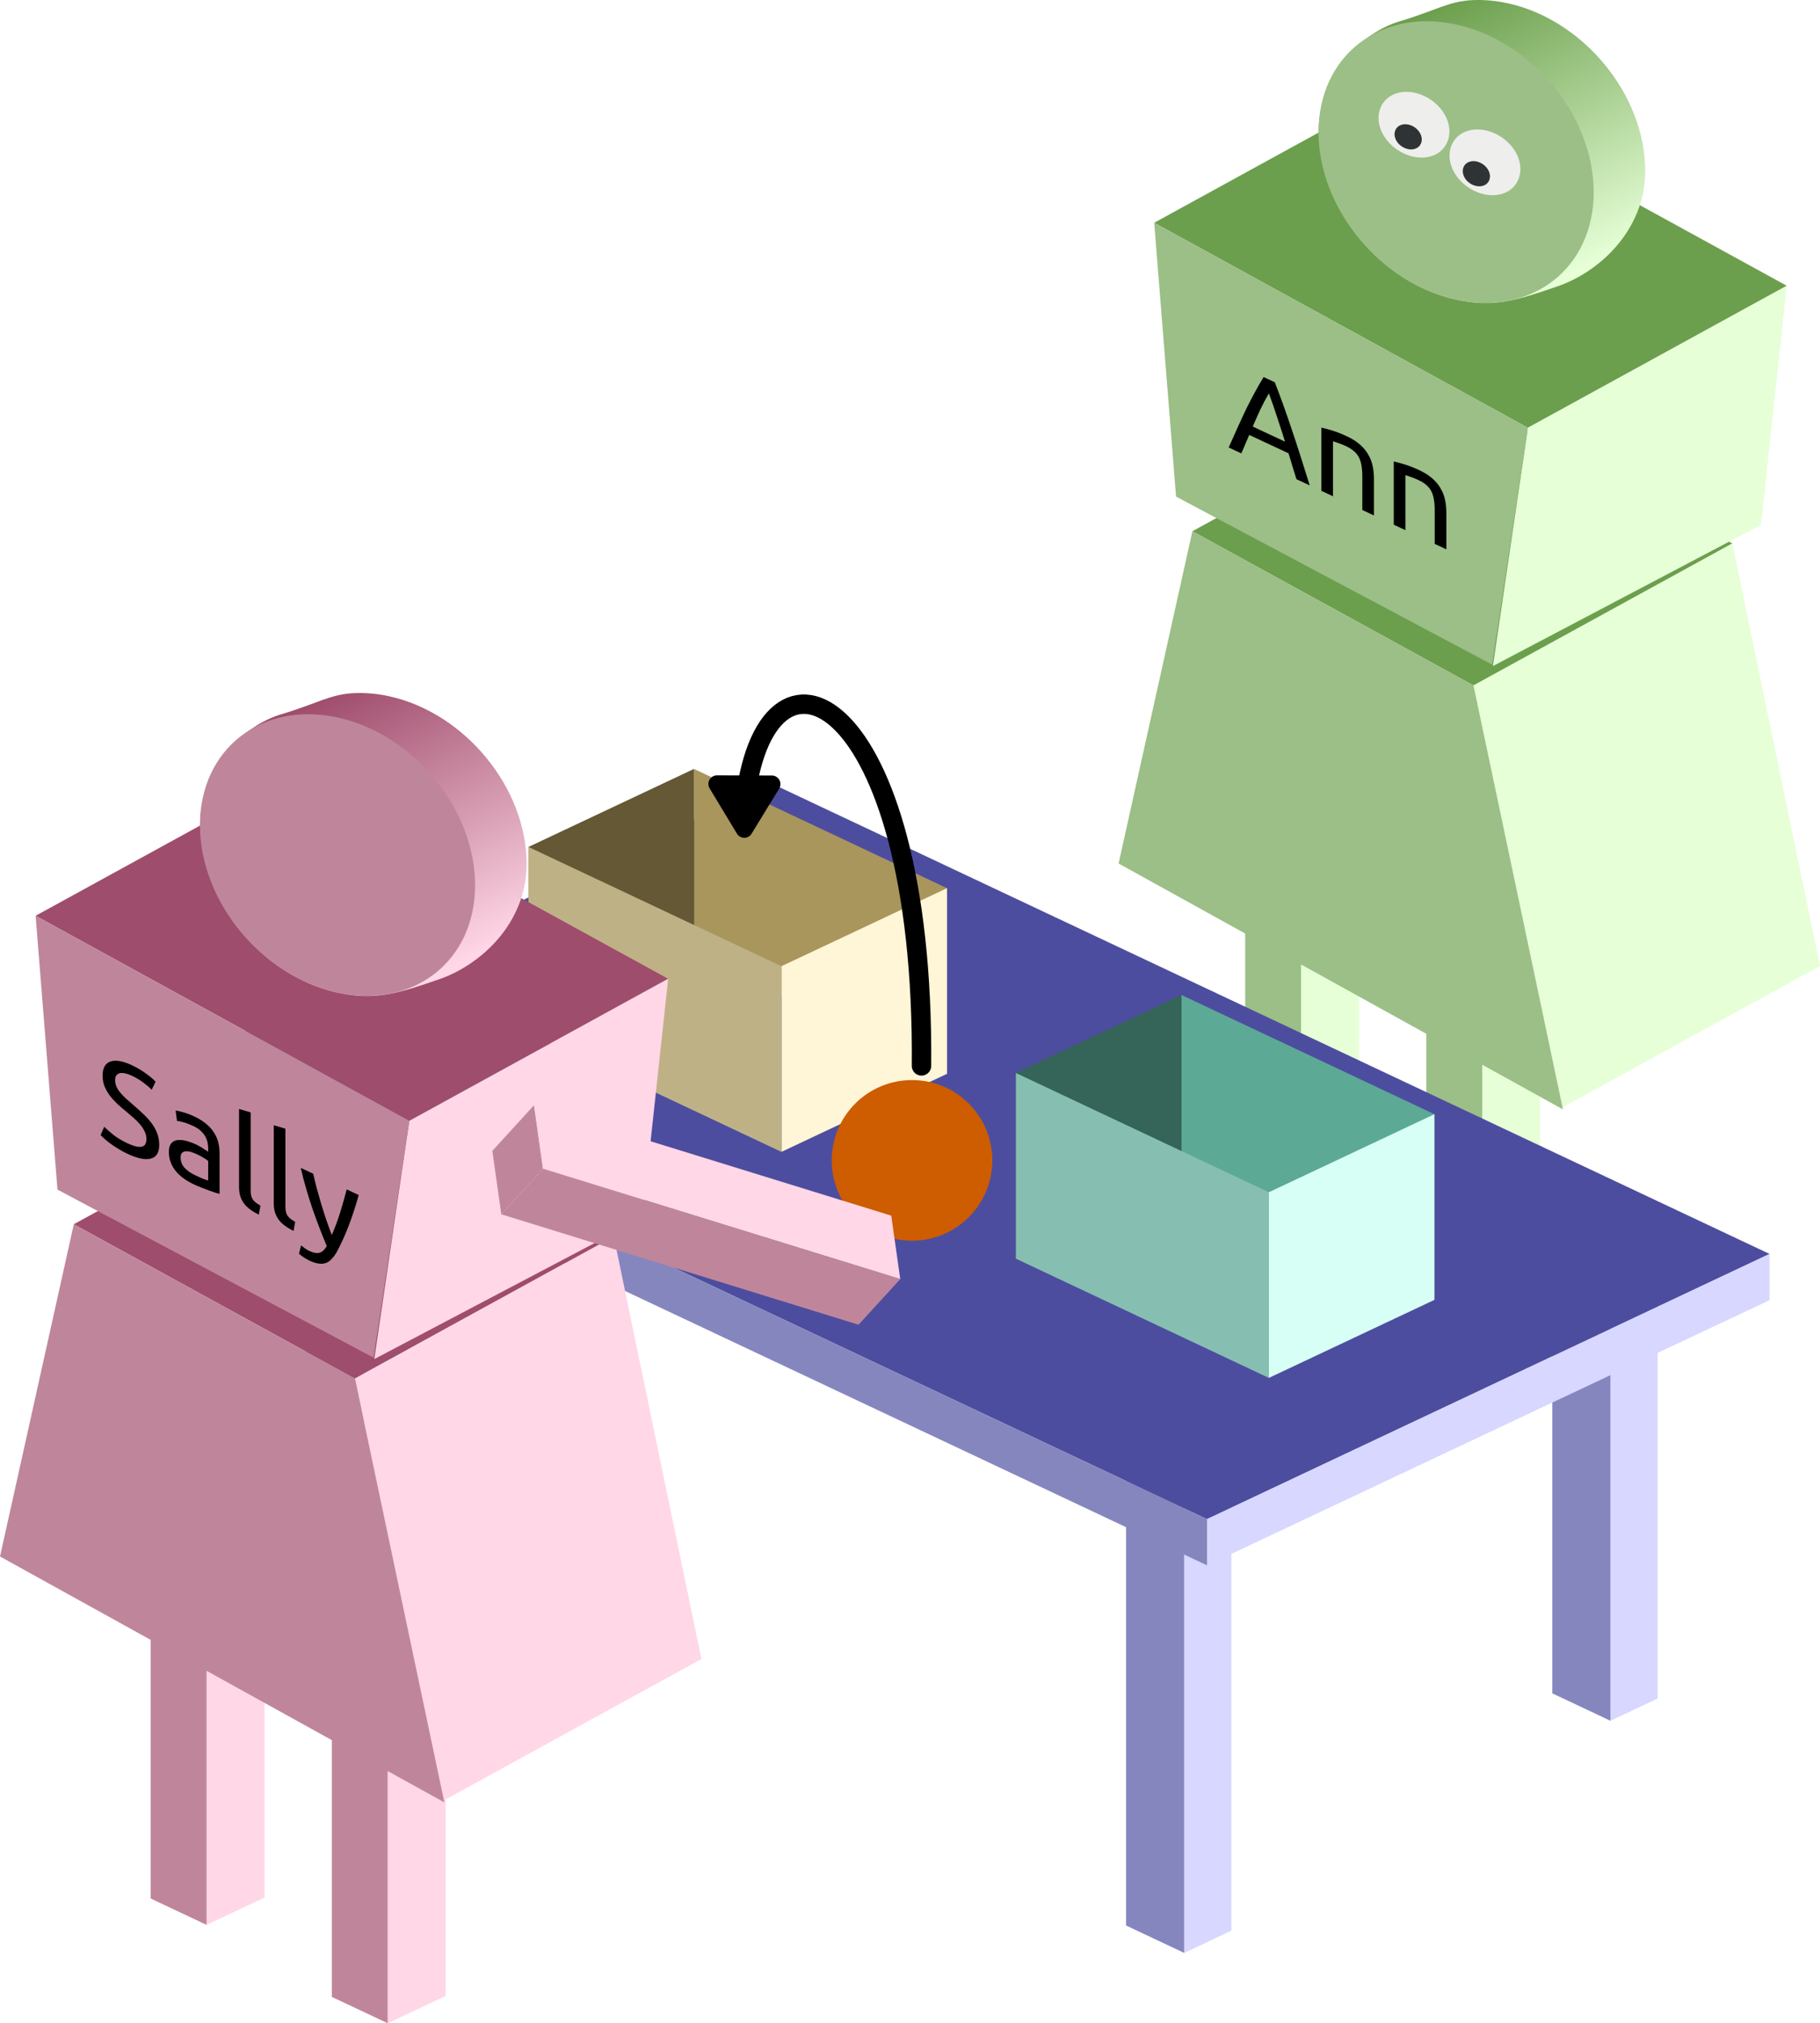 <?xml version="1.0" encoding="UTF-8" standalone="no"?>
<!-- Created with Inkscape (http://www.inkscape.org/) -->

<svg
   xmlns:dc="http://purl.org/dc/elements/1.1/"
   xmlns:cc="http://creativecommons.org/ns#"
   xmlns:rdf="http://www.w3.org/1999/02/22-rdf-syntax-ns#"
   xmlns:svg="http://www.w3.org/2000/svg"
   xmlns="http://www.w3.org/2000/svg"
   xmlns:xlink="http://www.w3.org/1999/xlink"
   xmlns:sodipodi="http://sodipodi.sourceforge.net/DTD/sodipodi-0.dtd"
   xmlns:inkscape="http://www.inkscape.org/namespaces/inkscape"
   width="290.68"
   height="323.162"
   id="svg2"
   version="1.1"
   inkscape:version="0.48.2 r9819"
   sodipodi:docname="sally_ann.svg">
  <sodipodi:namedview
     id="base"
     pagecolor="#ffffff"
     bordercolor="#666666"
     borderopacity="1.0"
     inkscape:pageopacity="0.0"
     inkscape:pageshadow="2"
     inkscape:zoom="0.7"
     inkscape:cx="244.23326"
     inkscape:cy="-50.826182"
     inkscape:document-units="px"
     inkscape:current-layer="layer1"
     showgrid="false"
     inkscape:window-width="1280"
     inkscape:window-height="972"
     inkscape:window-x="0"
     inkscape:window-y="24"
     inkscape:window-maximized="1"
     width="0px"
     height="0px"
     fit-margin-top="0"
     fit-margin-left="0"
     fit-margin-right="0"
     fit-margin-bottom="0" />
  <defs
     id="defs4">
    <inkscape:perspective
       sodipodi:type="inkscape:persp3d"
       inkscape:vp_x="-277.42805 : -303.67051 : 0"
       inkscape:vp_y="-955.41377 : 295.27028 : 0"
       inkscape:vp_z="-57.719064 : 407.2476 : 0"
       inkscape:persp3d-origin="748.05978 : 788.01423 : 1"
       id="perspective4811" />
    <inkscape:perspective
       sodipodi:type="inkscape:persp3d"
       inkscape:vp_x="-372.04724 : 175.3937 : 0"
       inkscape:vp_y="0 : 1000 : 0"
       inkscape:vp_z="372.04724 : 175.3937 : 0"
       inkscape:persp3d-origin="954.99305 : 73.869632 : 1"
       id="perspective4809" />
    <inkscape:perspective
       sodipodi:type="inkscape:persp3d"
       inkscape:vp_x="-372.04724 : 175.3937 : 0"
       inkscape:vp_y="0 : 1000 : 0"
       inkscape:vp_z="372.04724 : 175.3937 : 0"
       inkscape:persp3d-origin="926.06435 : 89.583922 : 1"
       id="perspective4807" />
    <inkscape:perspective
       sodipodi:type="inkscape:persp3d"
       inkscape:vp_x="-372.04724 : 175.3937 : 0"
       inkscape:vp_y="0 : 1000 : 0"
       inkscape:vp_z="372.04724 : 175.3937 : 0"
       inkscape:persp3d-origin="1277.1545 : 223.98241 : 1"
       id="perspective4805" />
    <inkscape:perspective
       sodipodi:type="inkscape:persp3d"
       inkscape:vp_x="-372.04724 : 175.3937 : 0"
       inkscape:vp_y="0 : 1000 : 0"
       inkscape:vp_z="372.04724 : 175.3937 : 0"
       inkscape:persp3d-origin="1280.5526 : 296.52521 : 1"
       id="perspective4803" />
    <inkscape:perspective
       sodipodi:type="inkscape:persp3d"
       inkscape:vp_x="-372.04724 : 175.3937 : 0"
       inkscape:vp_y="0 : 1000 : 0"
       inkscape:vp_z="372.04724 : 175.3937 : 0"
       inkscape:persp3d-origin="1348.6312 : 333.60245 : 1"
       id="perspective4801" />
    <inkscape:perspective
       sodipodi:type="inkscape:persp3d"
       inkscape:vp_x="-372.04724 : 175.3937 : 0"
       inkscape:vp_y="0 : 1000 : 0"
       inkscape:vp_z="372.04724 : 175.3937 : 0"
       inkscape:persp3d-origin="1149.5153 : 354.23008 : 1"
       id="perspective4799" />
    <inkscape:perspective
       sodipodi:type="inkscape:persp3d"
       inkscape:vp_x="-372.04724 : 175.3937 : 0"
       inkscape:vp_y="0 : 1000 : 0"
       inkscape:vp_z="372.04724 : 175.3937 : 0"
       inkscape:persp3d-origin="1223.6576 : 379.97476 : 1"
       id="perspective4797" />
    <inkscape:perspective
       sodipodi:type="inkscape:persp3d"
       inkscape:vp_x="-372.04724 : 175.3937 : 0"
       inkscape:vp_y="0 : 1000 : 0"
       inkscape:vp_z="372.04724 : 175.3937 : 0"
       inkscape:persp3d-origin="1194.729 : 395.68905 : 1"
       id="perspective4795" />
    <inkscape:perspective
       sodipodi:type="inkscape:persp3d"
       inkscape:vp_x="-372.04724 : 175.3937 : 0"
       inkscape:vp_y="0 : 1000 : 0"
       inkscape:vp_z="372.04724 : 175.3937 : 0"
       inkscape:persp3d-origin="574.20689 : 311.98063 : 1"
       id="perspective4540" />
    <inkscape:perspective
       sodipodi:type="inkscape:persp3d"
       inkscape:vp_x="30.614739 : -410.1766 : 0"
       inkscape:vp_y="-870.27788 : -492.56109 : 0"
       inkscape:vp_z="-335.89725 : 237.39237 : 0"
       inkscape:persp3d-origin="-57.579906 : 631.97386 : 1"
       id="perspective4538" />
    <inkscape:perspective
       sodipodi:type="inkscape:persp3d"
       inkscape:vp_x="-372.04724 : 175.3937 : 0"
       inkscape:vp_y="0 : 1000 : 0"
       inkscape:vp_z="372.04724 : 175.3937 : 0"
       inkscape:persp3d-origin="825.63757 : 173.24925 : 1"
       id="perspective4536" />
    <inkscape:perspective
       sodipodi:type="inkscape:persp3d"
       inkscape:vp_x="-372.04724 : 175.3937 : 0"
       inkscape:vp_y="0 : 1000 : 0"
       inkscape:vp_z="372.04724 : 175.3937 : 0"
       inkscape:persp3d-origin="829.03577 : 245.79205 : 1"
       id="perspective4534" />
    <inkscape:perspective
       sodipodi:type="inkscape:persp3d"
       inkscape:vp_x="-372.04724 : 175.3937 : 0"
       inkscape:vp_y="0 : 1000 : 0"
       inkscape:vp_z="372.04724 : 175.3937 : 0"
       inkscape:persp3d-origin="897.11437 : 282.86929 : 1"
       id="perspective4532" />
    <inkscape:perspective
       sodipodi:type="inkscape:persp3d"
       inkscape:vp_x="-372.04724 : 175.3937 : 0"
       inkscape:vp_y="0 : 1000 : 0"
       inkscape:vp_z="372.04724 : 175.3937 : 0"
       inkscape:persp3d-origin="697.99837 : 303.49692 : 1"
       id="perspective4530" />
    <inkscape:perspective
       sodipodi:type="inkscape:persp3d"
       inkscape:vp_x="-372.04724 : 175.3937 : 0"
       inkscape:vp_y="0 : 1000 : 0"
       inkscape:vp_z="372.04724 : 175.3937 : 0"
       inkscape:persp3d-origin="698.45562 : 158.43745 : 1"
       id="perspective4528" />
    <inkscape:perspective
       sodipodi:type="inkscape:persp3d"
       inkscape:vp_x="-372.04724 : 175.3937 : 0"
       inkscape:vp_y="0 : 1000 : 0"
       inkscape:vp_z="372.04724 : 175.3937 : 0"
       inkscape:persp3d-origin="669.52702 : 174.15174 : 1"
       id="perspective4526" />
    <inkscape:perspective
       sodipodi:type="inkscape:persp3d"
       inkscape:vp_x="-277.42805 : -303.67051 : 0"
       inkscape:vp_y="-955.41377 : 295.27028 : 0"
       inkscape:vp_z="-57.719064 : 407.2476 : 0"
       inkscape:persp3d-origin="674.31865 : 1174.9027 : 1"
       id="perspective4234" />
    <inkscape:perspective
       sodipodi:type="inkscape:persp3d"
       inkscape:vp_x="-372.04724 : 175.3937 : 0"
       inkscape:vp_y="0 : 1000 : 0"
       inkscape:vp_z="372.04724 : 175.3937 : 0"
       inkscape:persp3d-origin="950.4926 : 407.26634 : 1"
       id="perspective4232" />
    <inkscape:perspective
       sodipodi:type="inkscape:persp3d"
       inkscape:vp_x="-372.04724 : 175.3937 : 0"
       inkscape:vp_y="0 : 1000 : 0"
       inkscape:vp_z="372.04724 : 175.3937 : 0"
       inkscape:persp3d-origin="921.56398 : 422.98063 : 1"
       id="perspective4230" />
    <inkscape:perspective
       sodipodi:type="inkscape:persp3d"
       inkscape:vp_x="-372.04724 : 175.3937 : 0"
       inkscape:vp_y="0 : 1000 : 0"
       inkscape:vp_z="372.04724 : 175.3937 : 0"
       inkscape:persp3d-origin="1269.6035 : 519.05279 : 1"
       id="perspective4228" />
    <inkscape:perspective
       sodipodi:type="inkscape:persp3d"
       inkscape:vp_x="-372.04724 : 175.3937 : 0"
       inkscape:vp_y="0 : 1000 : 0"
       inkscape:vp_z="372.04724 : 175.3937 : 0"
       inkscape:persp3d-origin="1273.0017 : 591.59559 : 1"
       id="perspective4226" />
    <inkscape:perspective
       sodipodi:type="inkscape:persp3d"
       inkscape:vp_x="-372.04724 : 175.3937 : 0"
       inkscape:vp_y="0 : 1000 : 0"
       inkscape:vp_z="372.04724 : 175.3937 : 0"
       inkscape:persp3d-origin="1341.0803 : 628.67283 : 1"
       id="perspective4224" />
    <inkscape:perspective
       sodipodi:type="inkscape:persp3d"
       inkscape:vp_x="-372.04724 : 175.3937 : 0"
       inkscape:vp_y="0 : 1000 : 0"
       inkscape:vp_z="372.04724 : 175.3937 : 0"
       inkscape:persp3d-origin="1131.9643 : 649.30046 : 1"
       id="perspective4222" />
    <inkscape:perspective
       sodipodi:type="inkscape:persp3d"
       inkscape:vp_x="-372.04724 : 175.3937 : 0"
       inkscape:vp_y="0 : 1000 : 0"
       inkscape:vp_z="372.04724 : 175.3937 : 0"
       inkscape:persp3d-origin="1143.4317 : 509.29175 : 1"
       id="perspective4220" />
    <inkscape:perspective
       sodipodi:type="inkscape:persp3d"
       inkscape:vp_x="-372.04724 : 175.3937 : 0"
       inkscape:vp_y="0 : 1000 : 0"
       inkscape:vp_z="372.04724 : 175.3937 : 0"
       inkscape:persp3d-origin="1114.5031 : 525.00604 : 1"
       id="perspective4218" />
    <inkscape:perspective
       sodipodi:type="inkscape:persp3d"
       inkscape:vp_x="-277.42805 : -303.67051 : 0"
       inkscape:vp_y="-955.41377 : 295.27028 : 0"
       inkscape:vp_z="-57.719064 : 407.2476 : 0"
       inkscape:persp3d-origin="226.70434 : 919.8925 : 1"
       id="perspective1802" />
    <inkscape:perspective
       sodipodi:type="inkscape:persp3d"
       inkscape:vp_x="-372.04724 : 175.3937 : 0"
       inkscape:vp_y="0 : 1000 : 0"
       inkscape:vp_z="372.04724 : 175.3937 : 0"
       inkscape:persp3d-origin="509.36301 : 409.82762 : 1"
       id="perspective1236" />
    <inkscape:perspective
       sodipodi:type="inkscape:persp3d"
       inkscape:vp_x="-372.04724 : 175.3937 : 0"
       inkscape:vp_y="0 : 1000 : 0"
       inkscape:vp_z="372.04724 : 175.3937 : 0"
       inkscape:persp3d-origin="480.43444 : 425.54191 : 1"
       id="perspective1234" />
    <linearGradient
       id="linearGradient952"
       inkscape:collect="always">
      <stop
         id="stop954"
         offset="0"
         style="stop-color:#e6ffd7;stop-opacity:1" />
      <stop
         id="stop956"
         offset="1"
         style="stop-color:#6c9f4d;stop-opacity:1" />
    </linearGradient>
    <inkscape:perspective
       id="perspective924"
       inkscape:persp3d-origin="673.37358 : 527.56732 : 1"
       inkscape:vp_z="372.04724 : 175.3937 : 0"
       inkscape:vp_y="0 : 1000 : 0"
       inkscape:vp_x="-372.04724 : 175.3937 : 0"
       sodipodi:type="inkscape:persp3d" />
    <inkscape:perspective
       id="perspective908"
       inkscape:persp3d-origin="702.30215 : 511.85303 : 1"
       inkscape:vp_z="372.04724 : 175.3937 : 0"
       inkscape:vp_y="0 : 1000 : 0"
       inkscape:vp_x="-372.04724 : 175.3937 : 0"
       sodipodi:type="inkscape:persp3d" />
    <inkscape:perspective
       id="perspective4029"
       inkscape:persp3d-origin="700.83483 : 651.86174 : 1"
       inkscape:vp_z="372.04724 : 175.3937 : 0"
       inkscape:vp_y="0 : 1000 : 0"
       inkscape:vp_x="-372.04724 : 175.3937 : 0"
       sodipodi:type="inkscape:persp3d" />
    <inkscape:perspective
       sodipodi:type="inkscape:persp3d"
       inkscape:vp_x="-165.36634 : 90.729587 : 0"
       inkscape:vp_y="0 : 517.29103 : 0"
       inkscape:vp_z="165.36634 : 90.729587 : 0"
       inkscape:persp3d-origin="665.74241 : 854.36226 : 1"
       id="perspective3968" />
    <inkscape:perspective
       id="perspective3966"
       inkscape:persp3d-origin="678.65964 : 862.02112 : 1"
       inkscape:vp_z="165.36634 : 90.729587 : 0"
       inkscape:vp_y="0 : 517.29103 : 0"
       inkscape:vp_x="-165.36634 : 90.729587 : 0"
       sodipodi:type="inkscape:persp3d" />
    <inkscape:perspective
       id="perspective3964"
       inkscape:persp3d-origin="662.1505 : 860.54312 : 1"
       inkscape:vp_z="165.36634 : 90.729587 : 0"
       inkscape:vp_y="0 : 517.29103 : 0"
       inkscape:vp_x="-165.36634 : 90.729587 : 0"
       sodipodi:type="inkscape:persp3d" />
    <inkscape:path-effect
       bendpath3-nodetypes="cc"
       bendpath1-nodetypes="cc"
       bendpath4="m 147.744,307.39 0,203.031"
       bendpath3="m 147.744,510.421 59.413,-25"
       bendpath2="m 202.872,307.39 0,203.031"
       bendpath1="m 147.744,307.39 52.27,-21.429"
       xx="true"
       yy="true"
       is_visible="true"
       id="path-effect3781"
       effect="envelope" />
    <inkscape:perspective
       sodipodi:type="inkscape:persp3d"
       inkscape:vp_x="-372.04724 : 175.3937 : 0"
       inkscape:vp_y="0 : 1000 : 0"
       inkscape:vp_z="372.04724 : 175.3937 : 0"
       inkscape:persp3d-origin="899.9508 : 631.23411 : 1"
       id="perspective3737" />
    <inkscape:perspective
       id="perspective3735"
       inkscape:persp3d-origin="831.87217 : 594.15687 : 1"
       inkscape:vp_z="372.04724 : 175.3937 : 0"
       inkscape:vp_y="0 : 1000 : 0"
       inkscape:vp_x="-372.04724 : 175.3937 : 0"
       sodipodi:type="inkscape:persp3d" />
    <inkscape:perspective
       sodipodi:type="inkscape:persp3d"
       inkscape:vp_x="-372.04724 : 175.3937 : 0"
       inkscape:vp_y="0 : 1000 : 0"
       inkscape:vp_z="372.04724 : 175.3937 : 0"
       inkscape:persp3d-origin="828.47402 : 521.61407 : 1"
       id="perspective3733" />
    <inkscape:perspective
       sodipodi:type="inkscape:persp3d"
       inkscape:vp_x="-165.36634 : 90.729587 : 0"
       inkscape:vp_y="0 : 517.29103 : 0"
       inkscape:vp_z="165.36634 : 90.729587 : 0"
       inkscape:persp3d-origin="659.61064 : 794.77328 : 1"
       id="perspective2876" />
    <inkscape:perspective
       id="perspective2860"
       inkscape:persp3d-origin="410.50504 : 695.4896 : 1"
       inkscape:vp_z="-2.7597474 : -1.9450957 : 0"
       inkscape:vp_y="0.41286442 : -9.9456732 : 0"
       inkscape:vp_x="2.904575 : -1.5437212 : 0"
       sodipodi:type="inkscape:persp3d" />
    <inkscape:perspective
       sodipodi:type="inkscape:persp3d"
       inkscape:vp_x="2.904575 : -1.5437212 : 0"
       inkscape:vp_y="0.41286442 : -9.9456732 : 0"
       inkscape:vp_z="-2.7597474 : -1.9450957 : 0"
       inkscape:persp3d-origin="411.32147 : 696.05332 : 1"
       id="perspective2844" />
    <inkscape:perspective
       id="perspective10"
       inkscape:persp3d-origin="411.61957 : 696.74264 : 1"
       inkscape:vp_z="-2.7597474 : -1.9450957 : 0"
       inkscape:vp_y="0.41286442 : -9.9456732 : 0"
       inkscape:vp_x="2.904575 : -1.5437212 : 0"
       sodipodi:type="inkscape:persp3d" />
    <linearGradient
       inkscape:collect="always"
       xlink:href="#linearGradient952"
       id="linearGradient1238"
       gradientUnits="userSpaceOnUse"
       x1="533.214"
       y1="211.648"
       x2="512.143"
       y2="168.791" />
    <linearGradient
       inkscape:collect="always"
       xlink:href="#linearGradient952-869"
       id="linearGradient1238-869"
       gradientUnits="userSpaceOnUse"
       x1="533.214"
       y1="211.648"
       x2="512.143"
       y2="168.791" />
    <linearGradient
       id="linearGradient952-869"
       inkscape:collect="always">
      <stop
         id="stop1266"
         offset="0"
         style="stop-color:#d7e6ff;stop-opacity:1" />
      <stop
         id="stop1268"
         offset="1"
         style="stop-color:#4d6c9f;stop-opacity:1" />
    </linearGradient>
    <linearGradient
       id="linearGradient952-869-197"
       inkscape:collect="always">
      <stop
         id="stop1536"
         offset="0"
         style="stop-color:#ffd7e6;stop-opacity:1" />
      <stop
         id="stop1538"
         offset="1"
         style="stop-color:#9f4d6c;stop-opacity:1" />
    </linearGradient>
    <linearGradient
       inkscape:collect="always"
       xlink:href="#linearGradient952"
       id="linearGradient10164"
       gradientUnits="userSpaceOnUse"
       gradientTransform="translate(-186.066,304.533)"
       x1="533.214"
       y1="211.648"
       x2="512.143"
       y2="168.791" />
    <linearGradient
       inkscape:collect="always"
       xlink:href="#linearGradient952-869-197"
       id="linearGradient10268"
       gradientUnits="userSpaceOnUse"
       gradientTransform="translate(-379.005,61.652)"
       x1="533.214"
       y1="211.648"
       x2="512.143"
       y2="168.791" />
    <linearGradient
       inkscape:collect="always"
       xlink:href="#linearGradient952-5"
       id="linearGradient10164-2"
       gradientUnits="userSpaceOnUse"
       gradientTransform="translate(-186.066,304.533)"
       x1="533.214"
       y1="211.648"
       x2="512.143"
       y2="168.791" />
    <linearGradient
       id="linearGradient952-5"
       inkscape:collect="always">
      <stop
         id="stop954-8"
         offset="0"
         style="stop-color:#e6ffd7;stop-opacity:1" />
      <stop
         id="stop956-9"
         offset="1"
         style="stop-color:#6c9f4d;stop-opacity:1" />
    </linearGradient>
    <linearGradient
       inkscape:collect="always"
       xlink:href="#linearGradient952-869-197-3"
       id="linearGradient10268-2"
       gradientUnits="userSpaceOnUse"
       gradientTransform="translate(-379.005,61.652)"
       x1="533.214"
       y1="211.648"
       x2="512.143"
       y2="168.791" />
    <linearGradient
       id="linearGradient952-869-197-3"
       inkscape:collect="always">
      <stop
         id="stop1536-8"
         offset="0"
         style="stop-color:#ffd7e6;stop-opacity:1" />
      <stop
         id="stop1538-9"
         offset="1"
         style="stop-color:#9f4d6c;stop-opacity:1" />
    </linearGradient>
    <linearGradient
       inkscape:collect="always"
       xlink:href="#linearGradient952-5-5"
       id="linearGradient10164-2-3"
       gradientUnits="userSpaceOnUse"
       gradientTransform="translate(-186.066,304.533)"
       x1="533.214"
       y1="211.648"
       x2="512.143"
       y2="168.791" />
    <linearGradient
       id="linearGradient952-5-5"
       inkscape:collect="always">
      <stop
         id="stop954-8-7"
         offset="0"
         style="stop-color:#e6ffd7;stop-opacity:1" />
      <stop
         id="stop956-9-1"
         offset="1"
         style="stop-color:#6c9f4d;stop-opacity:1" />
    </linearGradient>
    <linearGradient
       inkscape:collect="always"
       xlink:href="#linearGradient952-869-197-3-7-9"
       id="linearGradient10268-2-5-7"
       gradientUnits="userSpaceOnUse"
       gradientTransform="translate(-379.005,61.652)"
       x1="533.214"
       y1="211.648"
       x2="512.143"
       y2="168.791" />
    <linearGradient
       id="linearGradient952-869-197-3-7-9"
       inkscape:collect="always">
      <stop
         id="stop1536-8-8-2"
         offset="0"
         style="stop-color:#ffd7e6;stop-opacity:1" />
      <stop
         id="stop1538-9-6-3"
         offset="1"
         style="stop-color:#9f4d6c;stop-opacity:1" />
    </linearGradient>
  </defs>
  <g
     id="layer1"
     inkscape:groupmode="layer"
     inkscape:label="Layer 1"
     transform="translate(-89.022,-123.563)">
    <g
       id="g1172"
       transform="matrix(0.444,0,0,0.517,-44.115,301.515)" />
    <g
       id="g11102">
      <g
         transform="translate(-10.714,-347.143)"
         id="g10142">
        <path
           d="m 307.538,616.252 0,59.719 9.258,-4.365 0,-59.719 z"
           style="fill:#e6ffd7;fill-opacity:1;fill-rule:evenodd;stroke:none"
           id="path9630"
           inkscape:connector-curvature="0" />
        <path
           d="m 298.61,612.043 8.929,4.209 0,59.719 -8.929,-4.209 z"
           style="fill:#9bbf86;fill-opacity:1;fill-rule:evenodd;stroke:none"
           id="path9632"
           inkscape:connector-curvature="0" />
        <path
           d="m 336.467,631.966 0,59.719 9.258,-4.365 0,-59.719 z"
           style="fill:#e6ffd7;fill-opacity:1;fill-rule:evenodd;stroke:none"
           id="path9644"
           inkscape:connector-curvature="0" />
        <path
           d="m 327.538,627.757 8.929,4.209 0,59.719 -8.929,-4.209 z"
           style="fill:#9bbf86;fill-opacity:1;fill-rule:evenodd;stroke:none"
           id="path9646"
           inkscape:connector-curvature="0" />
        <path
           id="path4350"
           style="color:#000000;fill:#6c9f4d;fill-opacity:1;fill-rule:evenodd;stroke:none;stroke-width:4.043;marker:none;visibility:visible"
           d="m 290.176,555.558 44.899,24.634 41.342,-22.682 -44.899,-24.634 z"
           inkscape:connector-curvature="0" />
        <path
           id="path4352"
           style="color:#000000;fill:#e6ffd7;fill-opacity:1;fill-rule:evenodd;stroke:none;stroke-width:4.043;marker:none;visibility:visible"
           d="m 335.074,580.192 14,67.495 41.342,-22.682 -14,-67.495 z"
           inkscape:connector-curvature="0"
           sodipodi:nodetypes="ccccc" />
        <path
           id="path4354"
           style="color:#000000;fill:#9bbf86;fill-opacity:1;fill-rule:evenodd;stroke:none;stroke-width:4.043;marker:none;visibility:visible"
           d="m 290.176,555.558 44.899,24.634 14.286,67.71 -70.97,-39.277 z"
           inkscape:connector-curvature="0"
           sodipodi:nodetypes="ccccc" />
        <path
           d="m 284.078,506.286 59.687,32.748 41.342,-22.682 -59.687,-32.748 z"
           style="color:#000000;fill:#6c9f4d;fill-opacity:1;fill-rule:evenodd;stroke:none;stroke-width:4.043;marker:none;visibility:visible"
           id="path4356"
           inkscape:connector-curvature="0" />
        <path
           sodipodi:nodetypes="ccccc"
           d="m 343.764,539.034 -5.592,38.059 42.806,-22.547 4.127,-38.195 -41.342,22.682 z"
           style="color:#000000;fill:#e6ffd7;fill-opacity:1;fill-rule:evenodd;stroke:none;stroke-width:4.043;marker:none;visibility:visible"
           id="path4358"
           inkscape:connector-curvature="0" />
        <path
           sodipodi:nodetypes="ccccc"
           d="m 284.078,506.286 59.687,32.748 -5.715,37.826 -50.48,-26.836 -3.492,-43.737 z"
           style="color:#000000;fill:#9bbf86;fill-opacity:1;fill-rule:evenodd;stroke:none;stroke-width:4.043;marker:none;visibility:visible"
           id="path4360"
           inkscape:connector-curvature="0" />
        <path
           sodipodi:nodetypes="szsszsss"
           inkscape:connector-curvature="0"
           id="path4364"
           d="m 335.028,470.721 c -3.886,0.151 -5.949,1.664 -11.732,3.384 -5.783,1.72 -12.955,8.141 -12.955,17.679 0,12.134 9.835,24.129 21.969,26.781 6.094,1.332 9.86,0.061 16.308,-2.17 6.448,-2.231 13.879,-8.853 13.879,-18.393 0,-12.134 -9.835,-24.129 -21.969,-26.781 -1.896,-0.414 -3.745,-0.568 -5.5,-0.5 z"
           style="fill:url(#linearGradient10164);fill-opacity:1;stroke:none" />
        <path
           style="fill:#9bbf86;fill-opacity:1;stroke:none"
           d="m 354.272,501.392 c 0,12.134 -9.837,19.821 -21.971,17.169 -12.134,-2.652 -21.971,-14.638 -21.971,-26.772 0,-12.134 9.837,-19.821 21.971,-17.169 12.134,2.652 21.971,14.638 21.971,26.772 z"
           id="path4366"
           inkscape:connector-curvature="0" />
        <g
           id="text4512"
           style="font-size:40px;font-style:normal;font-variant:normal;font-weight:bold;font-stretch:normal;line-height:125%;letter-spacing:0px;word-spacing:0px;fill:#000000;fill-opacity:1;stroke:none;font-family:Adelle Basic;-inkscape-font-specification:Adelle Basic Bold"
           transform="matrix(1,0.468,0,1,-3.3000001e-6,2.857)">
          <path
             inkscape:connector-curvature="0"
             id="path9557"
             style="font-size:20px;font-weight:normal;font-family:Ubuntu;-inkscape-font-specification:Ubuntu"
             d="m 306.797,400.805 c -0.227,-0.6 -0.44,-1.187 -0.64,-1.76 -0.2,-0.587 -0.407,-1.18 -0.62,-1.78 l -6.28,0 -1.26,3.54 -2.02,0 c 0.533,-1.467 1.033,-2.82 1.5,-4.06 0.467,-1.253 0.92,-2.44 1.36,-3.56 0.453,-1.12 0.9,-2.187 1.34,-3.2 0.44,-1.027 0.9,-2.04 1.38,-3.04 l 1.78,0 c 0.48,1 0.94,2.013 1.38,3.04 0.44,1.013 0.88,2.08 1.32,3.2 0.453,1.12 0.913,2.307 1.38,3.56 0.467,1.24 0.967,2.593 1.5,4.06 l -2.12,0 m -1.82,-5.14 c -0.427,-1.16 -0.853,-2.28 -1.28,-3.36 -0.413,-1.093 -0.847,-2.14 -1.3,-3.14 -0.467,1 -0.913,2.047 -1.34,3.14 -0.413,1.08 -0.827,2.2 -1.24,3.36 l 5.16,0" />
          <path
             inkscape:connector-curvature="0"
             id="path9559"
             style="font-size:20px;font-weight:normal;font-family:Ubuntu;-inkscape-font-specification:Ubuntu"
             d="m 310.776,390.705 c 0.427,-0.107 0.993,-0.22 1.7,-0.34 0.707,-0.12 1.52,-0.18 2.44,-0.18 0.827,1e-5 1.513,0.12 2.06,0.36 0.547,0.227 0.98,0.553 1.3,0.98 0.333,0.413 0.567,0.913 0.7,1.5 0.133,0.587 0.2,1.233 0.2,1.94 l 0,5.84 -1.86,0 0,-5.44 c -1e-5,-0.64 -0.047,-1.187 -0.14,-1.64 -0.08,-0.453 -0.22,-0.82 -0.42,-1.1 -0.2,-0.28 -0.467,-0.48 -0.8,-0.6 -0.333,-0.133 -0.747,-0.2 -1.24,-0.2 -0.2,1e-5 -0.407,0.007 -0.62,0.02 -0.213,0.013 -0.42,0.033 -0.62,0.06 -0.187,0.013 -0.36,0.033 -0.52,0.06 -0.147,0.027 -0.253,0.047 -0.32,0.06 l 0,8.78 -1.86,0 0,-10.1" />
          <path
             inkscape:connector-curvature="0"
             id="path9561"
             style="font-size:20px;font-weight:normal;font-family:Ubuntu;-inkscape-font-specification:Ubuntu"
             d="m 322.339,390.705 c 0.427,-0.107 0.993,-0.22 1.7,-0.34 0.707,-0.12 1.52,-0.18 2.44,-0.18 0.827,1e-5 1.513,0.12 2.06,0.36 0.547,0.227 0.98,0.553 1.3,0.98 0.333,0.413 0.567,0.913 0.7,1.5 0.133,0.587 0.2,1.233 0.2,1.94 l 0,5.84 -1.86,0 0,-5.44 c -1e-5,-0.64 -0.047,-1.187 -0.14,-1.64 -0.08,-0.453 -0.22,-0.82 -0.42,-1.1 -0.2,-0.28 -0.467,-0.48 -0.8,-0.6 -0.333,-0.133 -0.747,-0.2 -1.24,-0.2 -0.2,1e-5 -0.407,0.007 -0.62,0.02 -0.213,0.013 -0.42,0.033 -0.62,0.06 -0.187,0.013 -0.36,0.033 -0.52,0.06 -0.147,0.027 -0.253,0.047 -0.32,0.06 l 0,8.78 -1.86,0 0,-10.1" />
        </g>
      </g>
      <g
         transform="translate(97.143,-365)"
         id="g10284">
        <g
           transform="translate(-101.429,17.857)"
           id="g10047">
          <path
             inkscape:connector-curvature="0"
             id="path10049"
             style="color:#000000;fill:#d7d7ff;fill-opacity:1;fill-rule:evenodd;stroke:none;stroke-width:4.043;marker:none;visibility:visible"
             d="m 151.402,653.445 0,71.48 7.536,-3.553 0,-71.48 z" />
          <path
             inkscape:connector-curvature="0"
             id="path10051"
             style="color:#000000;fill:#8686bf;fill-opacity:1;fill-rule:evenodd;stroke:none;stroke-width:4.043;marker:none;visibility:visible"
             d="m 142.116,649.067 9.286,4.378 0,71.48 -9.286,-4.378 z" />
          <path
             inkscape:connector-curvature="0"
             id="path10053"
             style="color:#000000;fill:#d7d7ff;fill-opacity:1;fill-rule:evenodd;stroke:none;stroke-width:4.043;marker:none;visibility:visible"
             d="m 350.518,674.072 0,71.48 7.536,-3.553 0,-71.48 z" />
          <path
             inkscape:connector-curvature="0"
             id="path10055"
             style="color:#000000;fill:#8686bf;fill-opacity:1;fill-rule:evenodd;stroke:none;stroke-width:4.043;marker:none;visibility:visible"
             d="m 341.232,669.695 9.286,4.378 0,71.48 -9.286,-4.378 z" />
          <path
             inkscape:connector-curvature="0"
             id="path10057"
             style="color:#000000;fill:#d7d7ff;fill-opacity:1;fill-rule:evenodd;stroke:none;stroke-width:4.043;marker:none;visibility:visible"
             d="m 282.439,711.15 0,71.48 7.536,-3.553 0,-71.48 z" />
          <path
             inkscape:connector-curvature="0"
             id="path10059"
             style="color:#000000;fill:#8686bf;fill-opacity:1;fill-rule:evenodd;stroke:none;stroke-width:4.043;marker:none;visibility:visible"
             d="m 273.153,706.772 9.286,4.378 0,71.48 -9.286,-4.378 z" />
          <path
             inkscape:connector-curvature="0"
             id="path10061"
             style="color:#000000;fill:#4d4d9f;fill-opacity:1;fill-rule:evenodd;stroke:none;stroke-width:4.043;marker:none;visibility:visible"
             d="m 126.589,638.153 159.497,75.191 89.845,-42.355 -159.497,-75.191 z" />
          <path
             inkscape:connector-curvature="0"
             id="path10063"
             style="color:#000000;fill:#d7d7ff;fill-opacity:1;fill-rule:evenodd;stroke:none;stroke-width:4.043;marker:none;visibility:visible"
             d="m 286.085,713.344 0,7.381 89.845,-42.355 0,-7.381 z" />
          <path
             inkscape:connector-curvature="0"
             id="path10065"
             style="color:#000000;fill:#8686bf;fill-opacity:1;fill-rule:evenodd;stroke:none;stroke-width:4.043;marker:none;visibility:visible"
             d="m 126.589,638.153 159.497,75.191 0,7.381 -159.497,-75.191 z" />
        </g>
        <g
           transform="translate(-98.036,27.857)"
           id="g10077">
          <path
             inkscape:connector-curvature="0"
             id="path10079"
             style="color:#000000;fill:#a9965c;fill-opacity:1;fill-rule:evenodd;stroke:none;stroke-width:4.043;marker:none;visibility:visible"
             d="m 200.755,583.519 40.406,19.049 0,29.655 -40.406,-19.049 z" />
          <path
             inkscape:connector-curvature="0"
             id="path10081"
             style="color:#000000;fill:#645835;fill-opacity:1;fill-rule:evenodd;stroke:none;stroke-width:4.043;marker:none;visibility:visible"
             d="m 174.316,595.983 0,29.655 26.439,-12.464 0,-29.655 z" />
          <path
             inkscape:connector-curvature="0"
             id="path10083"
             style="color:#000000;fill:#fff5d7;fill-opacity:1;fill-rule:evenodd;stroke:none;stroke-width:4.043;marker:none;visibility:visible"
             d="m 214.722,615.031 0,29.655 26.439,-12.464 0,-29.655 z" />
          <path
             inkscape:connector-curvature="0"
             id="path10085"
             style="color:#000000;fill:#bfb186;fill-opacity:1;fill-rule:evenodd;stroke:none;stroke-width:4.043;marker:none;visibility:visible"
             d="m 174.316,595.983 40.406,19.049 0,29.655 -40.406,-19.049 z" />
        </g>
        <path
           inkscape:connector-curvature="0"
           id="path982"
           d="m 149.157,673.902 c 0,6.416 -5.201,11.617 -11.617,11.617 -6.416,0 -11.617,-5.201 -11.617,-11.617 0,-6.416 5.201,-11.617 11.617,-11.617 6.416,0 11.617,5.201 11.617,11.617 z"
           style="fill:#ce5c00;fill-opacity:1;stroke:#ce5c00;stroke-width:2.417;stroke-miterlimit:4;stroke-opacity:1;stroke-dashoffset:0" />
        <g
           transform="translate(-111.607,14.464)"
           id="g10067">
          <path
             d="m 292.174,633.016 40.406,19.049 0,29.655 -40.406,-19.049 z"
             style="color:#000000;fill:#5ca996;fill-opacity:1;fill-rule:evenodd;stroke:none;stroke-width:4.043;marker:none;visibility:visible"
             id="path10069"
             inkscape:connector-curvature="0" />
          <path
             d="m 265.735,645.48 0,29.655 26.439,-12.464 0,-29.655 z"
             style="color:#000000;fill:#356458;fill-opacity:1;fill-rule:evenodd;stroke:none;stroke-width:4.043;marker:none;visibility:visible"
             id="path10071"
             inkscape:connector-curvature="0" />
          <path
             d="m 306.141,664.529 0,29.655 26.439,-12.464 0,-29.655 z"
             style="color:#000000;fill:#d7fff5;fill-opacity:1;fill-rule:evenodd;stroke:none;stroke-width:4.043;marker:none;visibility:visible"
             id="path10073"
             inkscape:connector-curvature="0" />
          <path
             d="m 265.735,645.48 40.406,19.049 0,29.655 -40.406,-19.049 z"
             style="color:#000000;fill:#86bfb1;fill-opacity:1;fill-rule:evenodd;stroke:none;stroke-width:4.043;marker:none;visibility:visible"
             id="path10075"
             inkscape:connector-curvature="0" />
        </g>
      </g>
      <g
         transform="translate(3.571,6.429)"
         id="g10245">
        <path
           inkscape:connector-curvature="0"
           id="path9854"
           style="fill:#ffd7e6;fill-opacity:1;fill-rule:evenodd;stroke:none"
           d="m 118.445,364.862 0,59.719 9.258,-4.365 0,-59.719 z" />
        <path
           inkscape:connector-curvature="0"
           id="path9856"
           style="fill:#bf869b;fill-opacity:1;fill-rule:evenodd;stroke:none"
           d="m 109.517,360.653 8.929,4.209 0,59.719 -8.929,-4.209 z" />
        <path
           inkscape:connector-curvature="0"
           id="path9840"
           style="fill:#ffd7e6;fill-opacity:1;fill-rule:evenodd;stroke:none"
           d="m 147.374,380.576 0,59.719 9.258,-4.365 0,-59.719 z" />
        <path
           inkscape:connector-curvature="0"
           id="path9842"
           style="fill:#bf869b;fill-opacity:1;fill-rule:evenodd;stroke:none"
           d="m 138.446,376.367 8.929,4.209 0,59.719 -8.929,-4.209 z" />
        <path
           id="path1208"
           style="color:#000000;fill:#9f4d6c;fill-opacity:1;fill-rule:evenodd;stroke:none;stroke-width:4.043;marker:none;visibility:visible"
           d="m 97.236,312.676 44.899,24.634 41.342,-22.682 -44.899,-24.634 z"
           inkscape:connector-curvature="0" />
        <path
           id="path1210"
           style="color:#000000;fill:#ffd7e6;fill-opacity:1;fill-rule:evenodd;stroke:none;stroke-width:4.043;marker:none;visibility:visible"
           d="m 142.135,337.31 14,67.495 41.342,-22.682 -14,-67.495 z"
           inkscape:connector-curvature="0"
           sodipodi:nodetypes="ccccc" />
        <path
           id="path1212"
           style="color:#000000;fill:#bf869b;fill-opacity:1;fill-rule:evenodd;stroke:none;stroke-width:4.043;marker:none;visibility:visible"
           d="m 97.236,312.676 44.899,24.634 14.286,67.71 -70.97,-39.277 z"
           inkscape:connector-curvature="0"
           sodipodi:nodetypes="ccccc" />
        <path
           d="m 91.138,263.404 59.687,32.748 41.342,-22.682 -59.687,-32.748 z"
           style="color:#000000;fill:#9f4d6c;fill-opacity:1;fill-rule:evenodd;stroke:none;stroke-width:4.043;marker:none;visibility:visible"
           id="path1214"
           inkscape:connector-curvature="0" />
        <path
           sodipodi:nodetypes="ccccc"
           d="m 150.825,296.152 -5.592,38.059 42.806,-22.547 4.127,-38.195 -41.342,22.682 z"
           style="color:#000000;fill:#ffd7e6;fill-opacity:1;fill-rule:evenodd;stroke:none;stroke-width:4.043;marker:none;visibility:visible"
           id="path1216"
           inkscape:connector-curvature="0" />
        <path
           sodipodi:nodetypes="ccccc"
           d="m 91.138,263.404 59.687,32.748 -5.715,37.826 -50.48,-26.836 -3.492,-43.737 z"
           style="color:#000000;fill:#bf869b;fill-opacity:1;fill-rule:evenodd;stroke:none;stroke-width:4.043;marker:none;visibility:visible"
           id="path1218"
           inkscape:connector-curvature="0" />
        <path
           sodipodi:nodetypes="szsszsss"
           inkscape:connector-curvature="0"
           id="path1222"
           d="m 142.089,227.839 c -3.886,0.151 -5.949,1.664 -11.732,3.384 -5.783,1.72 -12.955,8.141 -12.955,17.679 0,12.134 9.835,24.129 21.969,26.781 6.094,1.332 9.86,0.061 16.308,-2.17 6.448,-2.231 13.879,-8.853 13.879,-18.393 0,-12.134 -9.835,-24.129 -21.969,-26.781 -1.896,-0.414 -3.745,-0.568 -5.5,-0.5 z"
           style="fill:url(#linearGradient10268);fill-opacity:1;stroke:none" />
        <path
           inkscape:connector-curvature="0"
           id="path1224"
           d="m 161.332,258.51 c 0,12.134 -9.837,19.821 -21.971,17.169 -12.134,-2.652 -21.971,-14.638 -21.971,-26.772 0,-12.134 9.837,-19.821 21.971,-17.169 12.134,2.652 21.971,14.638 21.971,26.772 z"
           style="fill:#bf869b;fill-opacity:1;stroke:none" />
        <path
           inkscape:connector-curvature="0"
           id="path9823"
           style="fill:#bf869b;fill-opacity:1;fill-rule:evenodd;stroke:none"
           d="m 165.518,311.089 6.658,-7.288 -1.436,-10.134 -6.658,7.288 z" />
        <path
           inkscape:connector-curvature="0"
           id="path9825"
           style="fill:#ffd7e6;fill-opacity:1;fill-rule:evenodd;stroke:none"
           d="m 172.176,303.801 57.057,17.633 -1.436,-10.134 -57.057,-17.633 z" />
        <path
           inkscape:connector-curvature="0"
           id="path9827"
           style="fill:#bf869b;fill-opacity:1;fill-rule:evenodd;stroke:none"
           d="m 165.518,311.089 6.658,-7.288 57.057,17.633 -6.658,7.288 z" />
        <g
           transform="matrix(1,0.468,0,1,0,0)"
           style="font-size:40px;font-style:normal;font-variant:normal;font-weight:bold;font-stretch:normal;line-height:125%;letter-spacing:0px;word-spacing:0px;fill:#000000;fill-opacity:1;stroke:none;font-family:Adelle Basic;-inkscape-font-specification:Adelle Basic Bold"
           id="text1784">
          <path
             inkscape:connector-curvature="0"
             d="m 105.797,250.226 c 2.027,0 3.04,-0.693 3.04,-2.08 -1e-5,-0.427 -0.093,-0.787 -0.28,-1.08 -0.173,-0.307 -0.413,-0.567 -0.72,-0.78 -0.307,-0.227 -0.66,-0.42 -1.06,-0.58 -0.387,-0.16 -0.8,-0.32 -1.24,-0.48 -0.507,-0.173 -0.987,-0.367 -1.44,-0.58 -0.453,-0.227 -0.847,-0.487 -1.18,-0.78 -0.333,-0.307 -0.6,-0.667 -0.8,-1.08 -0.187,-0.413 -0.28,-0.913 -0.28,-1.5 0,-1.213 0.413,-2.16 1.24,-2.84 0.827,-0.68 1.967,-1.02 3.42,-1.02 0.84,1e-5 1.6,0.093 2.28,0.28 0.693,0.173 1.2,0.367 1.52,0.58 l -0.62,1.58 c -0.28,-0.173 -0.7,-0.34 -1.26,-0.5 -0.547,-0.173 -1.187,-0.26 -1.92,-0.26 -0.373,1e-5 -0.72,0.04 -1.04,0.12 -0.32,0.08 -0.6,0.2 -0.84,0.36 -0.24,0.16 -0.433,0.367 -0.58,0.62 -0.133,0.24 -0.2,0.527 -0.2,0.86 0,0.373 0.073,0.687 0.22,0.94 0.147,0.253 0.353,0.48 0.62,0.68 0.267,0.187 0.573,0.36 0.92,0.52 0.36,0.16 0.753,0.32 1.18,0.48 0.6,0.24 1.147,0.48 1.64,0.72 0.507,0.24 0.94,0.527 1.3,0.86 0.373,0.333 0.66,0.733 0.86,1.2 0.2,0.453 0.3,1.007 0.3,1.66 -1e-5,1.213 -0.447,2.147 -1.34,2.8 -0.88,0.653 -2.127,0.98 -3.74,0.98 -0.547,0 -1.053,-0.04 -1.52,-0.12 -0.453,-0.067 -0.86,-0.147 -1.22,-0.24 -0.36,-0.107 -0.673,-0.213 -0.94,-0.32 -0.253,-0.12 -0.453,-0.22 -0.6,-0.3 l 0.58,-1.6 c 0.307,0.173 0.773,0.367 1.4,0.58 0.627,0.213 1.393,0.32 2.3,0.32"
             style="font-size:20px;font-weight:normal;font-family:Ubuntu;-inkscape-font-specification:Ubuntu"
             id="path9798" />
          <path
             inkscape:connector-curvature="0"
             d="m 116.68,250.266 c 0.44,0 0.827,-0.007 1.16,-0.02 0.347,-0.027 0.633,-0.067 0.86,-0.12 l 0,-3.1 c -0.133,-0.067 -0.353,-0.12 -0.66,-0.16 -0.293,-0.053 -0.653,-0.08 -1.08,-0.08 -0.28,0 -0.58,0.02 -0.9,0.06 -0.307,0.04 -0.593,0.127 -0.86,0.26 -0.253,0.12 -0.467,0.293 -0.64,0.52 -0.173,0.213 -0.26,0.5 -0.26,0.86 -1e-5,0.667 0.213,1.133 0.64,1.4 0.427,0.253 1.007,0.38 1.74,0.38 m -0.16,-9.32 c 0.747,1e-5 1.373,0.1 1.88,0.3 0.52,0.187 0.933,0.46 1.24,0.82 0.32,0.347 0.547,0.767 0.68,1.26 0.133,0.48 0.2,1.013 0.2,1.6 l 0,6.5 c -0.16,0.027 -0.387,0.067 -0.68,0.12 -0.28,0.04 -0.6,0.08 -0.96,0.12 -0.36,0.04 -0.753,0.073 -1.18,0.1 -0.413,0.04 -0.827,0.06 -1.24,0.06 -0.587,0 -1.127,-0.06 -1.62,-0.18 -0.493,-0.12 -0.92,-0.307 -1.28,-0.56 -0.36,-0.267 -0.64,-0.613 -0.84,-1.04 -0.2,-0.427 -0.3,-0.94 -0.3,-1.54 0,-0.573 0.113,-1.067 0.34,-1.48 0.24,-0.413 0.56,-0.747 0.96,-1 0.4,-0.253 0.867,-0.44 1.4,-0.56 0.533,-0.12 1.093,-0.18 1.68,-0.18 0.187,0 0.38,0.013 0.58,0.04 0.2,0.013 0.387,0.04 0.56,0.08 0.187,0.027 0.347,0.053 0.48,0.08 0.133,0.027 0.227,0.047 0.28,0.06 l 0,-0.52 c -1e-5,-0.307 -0.033,-0.607 -0.1,-0.9 -0.067,-0.307 -0.187,-0.573 -0.36,-0.8 -0.173,-0.24 -0.413,-0.427 -0.72,-0.56 -0.293,-0.147 -0.68,-0.22 -1.16,-0.22 -0.613,1e-5 -1.153,0.047 -1.62,0.14 -0.453,0.08 -0.793,0.167 -1.02,0.26 l -0.22,-1.54 c 0.24,-0.107 0.64,-0.207 1.2,-0.3 0.56,-0.107 1.167,-0.16 1.82,-0.16"
             style="font-size:20px;font-weight:normal;font-family:Ubuntu;-inkscape-font-specification:Ubuntu"
             id="path9800" />
          <path
             inkscape:connector-curvature="0"
             d="m 126.788,251.806 c -1.147,-0.027 -1.96,-0.273 -2.44,-0.74 -0.48,-0.467 -0.72,-1.193 -0.72,-2.18 l 0,-12.48 1.86,-0.32 0,12.5 c 0,0.307 0.027,0.56 0.08,0.76 0.053,0.2 0.14,0.36 0.26,0.48 0.12,0.12 0.28,0.213 0.48,0.28 0.2,0.053 0.447,0.1 0.74,0.14 l -0.26,1.56"
             style="font-size:20px;font-weight:normal;font-family:Ubuntu;-inkscape-font-specification:Ubuntu"
             id="path9802" />
          <path
             inkscape:connector-curvature="0"
             d="m 132.335,251.806 c -1.147,-0.027 -1.96,-0.273 -2.44,-0.74 -0.48,-0.467 -0.72,-1.193 -0.72,-2.18 l 0,-12.48 1.86,-0.32 0,12.5 c 0,0.307 0.027,0.56 0.08,0.76 0.053,0.2 0.14,0.36 0.26,0.48 0.12,0.12 0.28,0.213 0.48,0.28 0.2,0.053 0.447,0.1 0.74,0.14 l -0.26,1.56"
             style="font-size:20px;font-weight:normal;font-family:Ubuntu;-inkscape-font-specification:Ubuntu"
             id="path9804" />
          <path
             inkscape:connector-curvature="0"
             d="m 133.542,253.546 c 0.147,0.067 0.333,0.127 0.56,0.18 0.24,0.067 0.473,0.1 0.7,0.1 0.733,0 1.307,-0.167 1.72,-0.5 0.413,-0.32 0.787,-0.847 1.12,-1.58 -0.84,-1.6 -1.627,-3.293 -2.36,-5.08 -0.72,-1.8 -1.32,-3.62 -1.8,-5.46 l 2,0 c 0.147,0.6 0.32,1.247 0.52,1.94 0.213,0.693 0.447,1.407 0.7,2.14 0.253,0.733 0.527,1.467 0.82,2.2 0.293,0.733 0.6,1.44 0.92,2.12 0.507,-1.4 0.947,-2.787 1.32,-4.16 0.373,-1.373 0.727,-2.787 1.06,-4.24 l 1.92,0 c -0.48,1.96 -1.013,3.847 -1.6,5.66 -0.587,1.8 -1.22,3.487 -1.9,5.06 -0.267,0.6 -0.547,1.113 -0.84,1.54 -0.28,0.44 -0.593,0.8 -0.94,1.08 -0.347,0.28 -0.74,0.487 -1.18,0.62 -0.427,0.133 -0.913,0.2 -1.46,0.2 -0.147,-1e-5 -0.3,-0.013 -0.46,-0.04 -0.16,-0.013 -0.32,-0.04 -0.48,-0.08 -0.147,-0.027 -0.287,-0.06 -0.42,-0.1 -0.12,-0.04 -0.207,-0.073 -0.26,-0.1 l 0.34,-1.5"
             style="font-size:20px;font-weight:normal;font-family:Ubuntu;-inkscape-font-specification:Ubuntu"
             id="path9806" />
        </g>
      </g>
      <g
         id="g4934"
         transform="translate(-13.846,1.829)">
        <path
           inkscape:connector-curvature="0"
           id="path960"
           d="m 589.929,38.674 c 0,4.184 -4.975,7.576 -11.112,7.576 -6.137,0 -11.112,-3.392 -11.112,-7.576 0,-4.184 4.975,-7.576 11.112,-7.576 6.137,0 11.112,3.392 11.112,7.576 z"
           style="color:#000000;fill:#eeeeec;fill-opacity:1;fill-rule:nonzero;stroke:#eeeeec;stroke-width:4.043;stroke-linecap:butt;stroke-linejoin:round;stroke-miterlimit:4;stroke-opacity:1;stroke-dashoffset:0;marker:none;visibility:visible;display:inline;overflow:visible;enable-background:accumulate"
           transform="matrix(0.414,0.188,-0.162,0.482,95.336,14.196)" />
        <path
           inkscape:connector-curvature="0"
           id="path962"
           d="m 589.929,38.674 c 0,4.184 -4.975,7.576 -11.112,7.576 -6.137,0 -11.112,-3.392 -11.112,-7.576 0,-4.184 4.975,-7.576 11.112,-7.576 6.137,0 11.112,3.392 11.112,7.576 z"
           style="color:#000000;fill:#eeeeec;fill-opacity:1;fill-rule:nonzero;stroke:#eeeeec;stroke-width:4.043;stroke-linecap:butt;stroke-linejoin:round;stroke-miterlimit:4;stroke-opacity:1;stroke-dashoffset:0;marker:none;visibility:visible;display:inline;overflow:visible;enable-background:accumulate"
           transform="matrix(0.414,0.188,-0.162,0.482,106.673,20.205)" />
        <path
           inkscape:connector-curvature="0"
           id="path964"
           d="m 589.929,38.674 c 0,4.184 -4.975,7.576 -11.112,7.576 -6.137,0 -11.112,-3.392 -11.112,-7.576 0,-4.184 4.975,-7.576 11.112,-7.576 6.137,0 11.112,3.392 11.112,7.576 z"
           style="color:#000000;fill:#2e3436;fill-opacity:1;fill-rule:nonzero;stroke:#2e3436;stroke-width:4.043;stroke-linecap:butt;stroke-linejoin:round;stroke-miterlimit:4;stroke-opacity:1;stroke-dashoffset:0;marker:none;visibility:visible;display:inline;overflow:visible;enable-background:accumulate"
           transform="matrix(0.159,0.072,-0.062,0.185,238.137,94.76)" />
        <path
           inkscape:connector-curvature="0"
           id="path968"
           d="m 589.929,38.674 c 0,4.184 -4.975,7.576 -11.112,7.576 -6.137,0 -11.112,-3.392 -11.112,-7.576 0,-4.184 4.975,-7.576 11.112,-7.576 6.137,0 11.112,3.392 11.112,7.576 z"
           style="color:#000000;fill:#2e3436;fill-opacity:1;fill-rule:nonzero;stroke:#2e3436;stroke-width:4.043;stroke-linecap:butt;stroke-linejoin:round;stroke-miterlimit:4;stroke-opacity:1;stroke-dashoffset:0;marker:none;visibility:visible;display:inline;overflow:visible;enable-background:accumulate"
           transform="matrix(0.159,0.072,-0.062,0.185,249.03,100.653)" />
      </g>
      <g
         transform="translate(-2,-4)"
         id="g11044">
        <path
           style="fill:none;stroke:#000000;stroke-width:3.1;stroke-linecap:round;stroke-linejoin:miter;stroke-miterlimit:4;stroke-opacity:1;stroke-dasharray:none"
           d="m 238.198,297.811 c 0.505,-60.104 -25.254,-72.226 -28.284,-41.416"
           id="path1804"
           inkscape:connector-curvature="0" />
        <path
           inkscape:transform-center-x="0.025083299"
           sodipodi:nodetypes="cccc"
           inkscape:connector-curvature="0"
           id="path8233"
           d="m 209.894,260.012 4.407,-7.212 -8.774,-0.024 4.367,7.236 z"
           style="fill:#000000;stroke:#000000;stroke-width:2.736px;stroke-linecap:round;stroke-linejoin:round;stroke-opacity:1"
           inkscape:transform-center-y="-5.5595308" />
      </g>
    </g>
  </g>
</svg>
